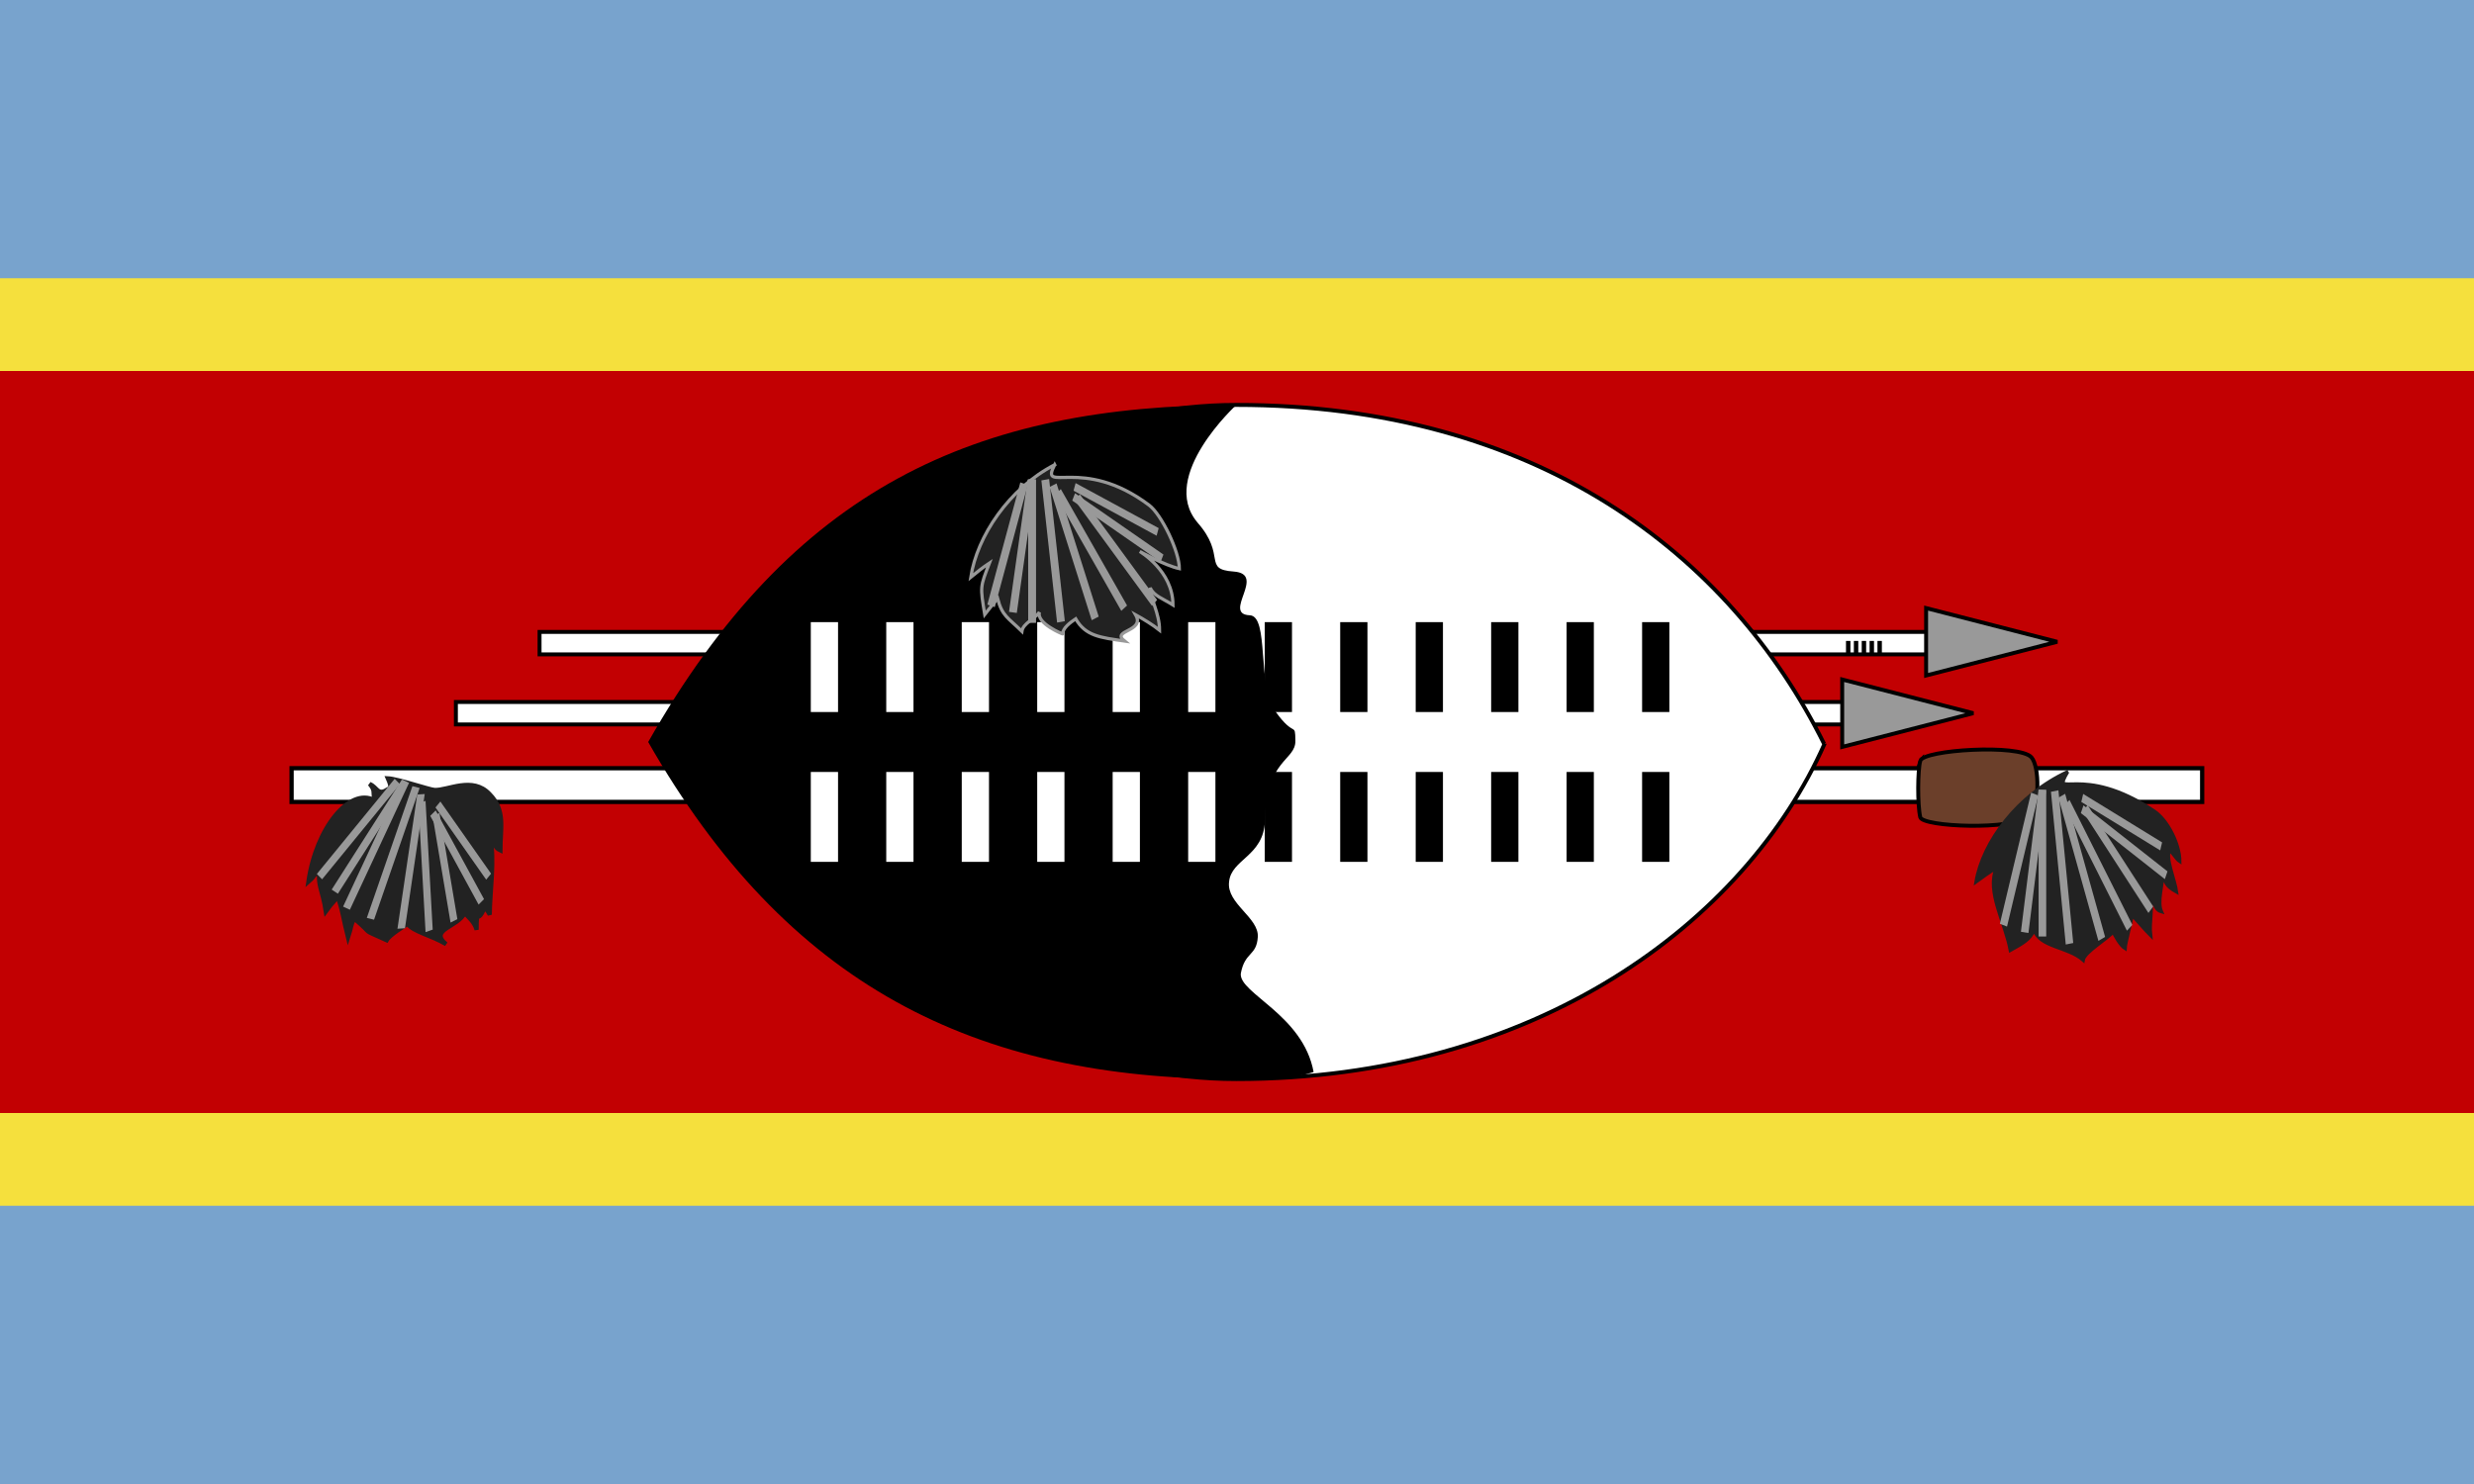 <?xml version="1.0" encoding="UTF-8" standalone="no"?>
<svg
   width="1000"
   height="600"
   version="1.1"
   id="svg44"
   sodipodi:docname="sz.svg"
   inkscape:version="1.3.2 (091e20e, 2023-11-25, custom)"
   xmlns:inkscape="http://www.inkscape.org/namespaces/inkscape"
   xmlns:sodipodi="http://sodipodi.sourceforge.net/DTD/sodipodi-0.dtd"
   xmlns="http://www.w3.org/2000/svg"
   xmlns:svg="http://www.w3.org/2000/svg">
  <defs
     id="defs44" />
  <sodipodi:namedview
     id="namedview44"
     pagecolor="#505050"
     bordercolor="#eeeeee"
     borderopacity="1"
     inkscape:showpageshadow="0"
     inkscape:pageopacity="0"
     inkscape:pagecheckerboard="0"
     inkscape:deskcolor="#505050"
     inkscape:zoom="0.35885669"
     inkscape:cx="-544.78572"
     inkscape:cy="500.19967"
     inkscape:window-width="2560"
     inkscape:window-height="1417"
     inkscape:window-x="3832"
     inkscape:window-y="313"
     inkscape:window-maximized="1"
     inkscape:current-layer="svg44" />
  <path
     fill="#78a3cd"
     d="M 0,0 H 1000 V 600 H 0 Z"
     id="path1"
     style="stroke-width:1.054" />
  <path
     fill="#f5e03d"
     d="m 0,112.5 h 1000 v 375 H 0 Z"
     id="path2"
     style="stroke-width:1.054" />
  <path
     fill="#c20002"
     d="M 0,150 H 1000 V 450 H 0 Z"
     id="path3"
     style="stroke-width:1.054" />
  <g
     fill="#ffffff"
     stroke="#000000"
     id="g10"
     transform="matrix(1.06,0,0,1.06,22.76,-18)">
    <path
       stroke-width="1.5"
       d="M 184.275,258.009 H 719.97 v 8.571 H 184.275 Z"
       id="path4" />
    <path
       fill="#d8d8d8"
       stroke-width="1.5"
       d="m 683.204,262.2 h 0.18 v 4 h -0.18 z m 11.997,0 h 0.18 v 4 h -0.18 z m -3,0 h 0.18 v 4 h -0.18 z m -3,0 h 0.18 v 4 h -0.18 z m -3,0 h 0.18 v 4 h -0.18 z"
       id="path5" />
    <path
       stroke-width="1.5"
       d="m 152.372,284.735 h 535.695 v 8.57 H 152.371 Z"
       id="path6" />
    <path
       fill="#999999"
       stroke-width="1.5"
       d="m 681.002,276.155 v 25.713 L 731,289.01 Z M 713,248.92 v 25.712 l 49.999,-12.856 z"
       id="path7" />
    <path
       fill-rule="evenodd"
       stroke="none"
       d="m 361.21,242.676 9.417,-36.322 6.728,43.72 -1.346,-51.794 16.815,53.813 -12.106,-51.121 20.851,49.102 -10.089,-51.794"
       id="path8" />
    <path
       stroke-width="1.62"
       d="m 89.718,310 h 728.55 v 12.857 H 89.718 Z"
       id="path9" />
    <path
       stroke-width="1.512"
       d="m 674.209,300.829 c -30.076,67.741 -109.936,127.737 -224.224,127.737 -100.002,0 -171.42,-85.712 -214.29,-128.566 42.857,-42.861 114.282,-128.574 214.29,-128.574 114.282,0 188.08,56.789 224.115,129.274 h 0.3 -0.1 l -0.1,0.1 z"
       id="path10" />
  </g>
  <path
     d="m 483.892,211.119 c 12.086,13.592 1.994,19.074 14.787,19.965 13.491,0.991 -4.853,17.217 6.496,17.682 7.934,0.347 2.773,28.474 10.409,38.933 7.78,10.903 7.88,3.908 8.017,11.784 0.135,8.147 -11.906,7.326 -12.279,32.42 -0.625,14.463 -13.705,15.388 -14.534,24.695 -1.03,8.752 12.094,14.379 11.623,22.214 -0.483,7.812 -5.237,5.876 -6.872,14.785 -0.837,8.003 25.208,16.7 29.425,39.843 -7.823,2.558 -14.396,2.827 -31.218,2.84 -105.984,0.076 -181.705,-38.101 -237.743,-136.28 58.179,-102.481 131.751,-136.297 237.759,-136.297 0,0 -31.464,28.75 -15.853,47.406 z"
     id="path11"
     style="stroke-width:1.06" />
  <g
     stroke="#ffffff"
     id="g13"
     transform="matrix(1.06,0,0,1.06,22.76,-18)">
    <path
       fill="#6b3f2a"
       stroke="#000000"
       stroke-width="1.5"
       d="m 710.77,307.167 c 1.173,-4.21 37.797,-6.48 42.377,-1.344 3.168,3.554 3.261,18.747 -1.008,22.533 -6.135,5.442 -40.512,4.026 -41.367,0.338 -1.1,-4.748 -0.995,-17.968 -0.002,-21.527 z"
       id="path12" />
    <path
       stroke-width="10.39"
       d="M 292.9,288.566 V 254.28 m 28.77,0 v 34.286 m 28.793,-34.286 v 34.286 M 292.9,345.716 V 311.43 m 28.77,0 v 34.286 m 28.793,-34.286 v 34.286 m 28.774,-57.15 V 254.28 m 28.77,0 v 34.286 M 436.8,254.28 v 34.286 m -57.563,57.15 V 311.43 m 28.77,0 v 34.286 M 436.8,311.43 v 34.286"
       id="path13" />
  </g>
  <path
     stroke="#000000"
     stroke-width="11.013"
     d="m 516.721,287.88 v -36.343 m 30.498,0 v 36.343 m 30.52,-36.343 v 36.343 m -61.018,60.579 v -36.343 m 30.498,0 v 36.343 m 30.52,-36.343 v 36.343 m 30.499,-60.579 v -36.343 m 30.496,0 v 36.343 m 30.52,-36.343 v 36.343 m -61.017,60.579 v -36.343 m 30.496,0 v 36.343 m 30.521,-36.343 v 36.343"
     id="path14" />
  <g
     fill="#222222"
     id="g17"
     transform="matrix(1.06,0,0,1.06,22.76,-18)">
    <g
       stroke="#222222"
       id="g16">
      <path
         stroke-width="1.282"
         d="m 767.025,311.311 c -6.492,11.244 4.982,-3.74 32.978,15.084 5.188,3.497 9.721,12.734 9.721,19.139 -1.317,-0.881 -2.295,-2.841 -3.745,-4.115 -2.031,2.035 1.939,11.366 2.52,15.775 -4.377,-2.449 -3.956,-3.609 -5.41,-6.619 0.29,3.639 -2.096,10.297 -0.355,14.157 -3.45,-0.986 -2.548,-5.78 -4.349,-6.338 1.225,4.368 -0.395,10.467 0.213,15.378 -2.015,-1.995 -6.181,-6.921 -7.118,-7.727 -0.157,2.338 -2.532,10.502 -2.616,12.713 -1.71,-1.033 -4.193,-5.335 -4.478,-6.42 -2.126,2.671 -11.026,7.829 -11.51,10.838 -5.822,-5.142 -16.699,-4.883 -18.64,-11.529 -1.716,3.772 -4.2,5.046 -9.11,7.8 -1.939,-10.533 -9.194,-22.372 -5.314,-31.401 -2.75,1.63 -5.013,3.261 -7.761,5.267 2.604,-15.255 15.88,-33.143 34.979,-42.002 z"
         id="path15" />
      <path
         stroke-width="1.6"
         d="m 121.174,322.141 c -0.363,-3.274 0.338,-3.666 -1.677,-6.135 2.933,1.227 3.044,4.488 6.61,2.174 1.309,-0.678 1.88,-0.7 0.289,-4.337 3.718,0.173 15.894,4.348 17.844,4.444 5.12,0.236 14.466,-5.378 20.953,1.525 6.227,6.294 4.148,12.826 4.148,21.543 -2.502,-1.199 -1.296,-1.79 -3.951,-4.907 1.99,7.619 -0.106,21.356 -0.106,29.436 -1.022,-1.948 -0.872,-1.103 -1.871,-3.12 -2.655,7.375 -3.146,0.149 -3.146,8.866 -0.958,-3.418 -3.397,-4.714 -4.463,-6.512 -2.58,5.6 -13.836,6.349 -7.166,11.993 -6.02,-3.53 -12.023,-4.504 -14.753,-7.679 -1.177,0.759 -6.82,4.213 -7.914,6.182 -10.585,-4.87 -4.109,-1.249 -12.402,-8.266 -1.435,2.942 -0.781,2.516 -2.332,7.304 -1.679,-6.651 -2.138,-10.877 -4.026,-15.767 -1.629,2.71 -1.484,1.671 -4.442,5.768 -1.224,-8.102 -3.216,-10.014 -2.428,-15.375 -3.144,2.218 -1.086,1.32 -4.229,4.05 2.978,-20.76 15.837,-36.101 25.065,-31.188 z"
         id="path16" />
    </g>
    <path
       stroke="#999999"
       stroke-width="1.239"
       d="m 380.7,194.25 c -5.937,11.482 10.395,-3.819 35.997,15.404 4.745,3.571 11.546,17.68 11.546,24.22 -5.451,-1.16 -15.104,-6.54 -15.104,-6.54 0,0 12.673,7.31 12.673,20.39 -4.002,-2.502 -7.349,-3.472 -8.68,-6.544 0,4.234 3.56,9.623 3.56,16.163 -2.435,-1.956 -6.384,-4.365 -9.125,-5.862 3.776,6.54 -9.571,5.773 -4.238,10.008 -9.327,-1.349 -14.834,-1.926 -18.61,-8.466 -2.001,1.348 -4.909,3.466 -4.987,5.723 0.294,0.245 -10.162,-4.03 -8.83,-8.256 -1.944,2.727 -6.253,4.226 -6.697,7.3 -5.323,-5.25 -7.512,-5.791 -9.288,-12.579 -2.365,3.073 -2.514,3.073 -4.88,6.147 -1.774,-10.757 -1.774,-10.373 1.775,-19.592 -2.514,1.665 -4.584,3.33 -7.098,5.38 2.38,-15.578 14.523,-33.845 31.988,-42.892 z"
       id="path17" />
  </g>
  <g
     fill="#999999"
     stroke="#999999"
     id="g44"
     transform="matrix(1.06,0,0,1.06,22.76,-18)">
    <path
       d="m 273.401,250.158 h 2 v 47.141 h -2 z"
       transform="matrix(0.945,0.327,-0.261,0.968,174.866,-129.923)"
       id="path18" />
    <path
       d="m 295.46,256.853 h 2 v 48.719 h -2 z"
       transform="matrix(0.733,-0.68,0.508,0.893,34.417,177.227)"
       id="path19" />
    <path
       d="m 285.363,282.652 h 2 v 53.438 h -2 z"
       transform="matrix(0.984,-0.177,0.11,0.996,64.292,-30.382)"
       id="path20" />
    <path
       d="m 302.024,250.314 h 2 v 47.48 h -2 z"
       transform="matrix(0.643,-0.766,0.608,0.831,42.596,231.193)"
       id="path21" />
    <path
       d="m 290.965,272.571 h 2 v 51.532 h -2 z"
       transform="matrix(0.889,-0.458,0.306,0.967,37.273,72.683)"
       id="path22" />
    <path
       d="m 371.096,200.298 h 2 v 53.764 h -2 z"
       id="path23" />
    <path
       d="m 302.024,179.445 h 2 v 34.037 h -2 z"
       transform="matrix(0.259,-0.966,0.904,0.49,148.043,407.736)"
       id="path24" />
    <path
       d="m 370.811,200.42 1.98,0.279 -6.958,49.513 -1.98,-0.278 z"
       id="path25" />
    <path
       d="m 302.024,204.799 h 2 v 38.847 h -2 z"
       transform="matrix(0.358,-0.934,0.846,0.587,106.617,369.615)"
       id="path26" />
    <path
       d="m 252.817,242.26 h 1.849 v 45.652 h -1.849 z"
       transform="matrix(0.705,0.709,-0.636,0.778,104.901,-52.938)"
       id="path27" />
    <path
       d="m 279.221,243.392 h 1.89 v 46.165 h -1.89 z"
       transform="matrix(0.942,-0.335,0.058,1.041,-138.571,163.946)"
       id="path28" />
    <path
       d="m 262.622,275.036 h 1.84 v 51.999 h -1.84 z"
       transform="matrix(0.969,0.246,-0.328,0.948,-28.156,-7.903)"
       id="path29" />
    <path
       d="m 287.542,201.58 h 1.904 v 38.236 h -1.904 z"
       transform="matrix(0.894,-0.449,0.174,1.032,-148.093,249.748)"
       id="path30" />
    <path
       d="m 270.789,262.279 h 1.861 v 49.587 h -1.861 z"
       transform="matrix(0.998,-0.065,-0.149,1.012,-93.111,72.677)"
       id="path31" />
    <path
       d="m 132.188,315.027 1.665,0.776 -22.153,47.508 -1.665,-0.776 z"
       id="path32" />
    <path
       d="m 293.355,165.444 h 1.943 v 31.381 h -1.943 z"
       transform="matrix(0.632,-0.775,0.597,0.85,-138.965,411.742)"
       id="path33" />
    <path
       d="m 341.269,181.392 h 1.839 v 48.689 h -1.839 z"
       transform="matrix(0.834,0.552,-0.538,0.843,-55.141,-26.194)"
       id="path34" />
    <path
       d="m 292.333,189.481 h 1.935 v 35.942 h -1.935 z"
       transform="matrix(0.706,-0.709,0.499,0.916,-157.742,361.98)"
       id="path35" />
    <path
       d="m 263.38,264.949 h 1.927 v 49.927 h -1.927 z"
       transform="matrix(0.931,0.365,-0.234,0.982,570.183,-36.324)"
       id="path36" />
    <path
       d="m 298.208,259.652 h 2.017 v 49.249 h -2.017 z"
       transform="matrix(0.689,-0.724,0.477,0.949,436.87,293.879)"
       id="path37" />
    <path
       d="m 272.02,302.535 h 1.906 v 57.197 h -1.906 z"
       transform="matrix(0.98,-0.199,0.097,1.001,465.221,70.686)"
       id="path38" />
    <path
       d="m 309.541,222.082 h 2.05 v 42.124 h -2.05 z"
       transform="matrix(0.595,-0.804,0.58,0.897,460.364,376.222)"
       id="path39" />
    <path
       d="m 284.244,284.681 h 1.954 v 53.823 h -1.954 z"
       transform="matrix(0.863,-0.505,0.278,0.996,439.588,181.49)"
       id="path40" />
    <path
       d="m 756.404,318.685 h 1.899 v 55 h -1.899 z"
       id="path41" />
    <path
       d="m 322.286,171.577 h 2.134 v 32.544 h -2.134 z"
       transform="matrix(0.23,-0.973,0.897,0.551,544.709,541.691)"
       id="path42" />
    <path
       d="m 353.157,199.711 h 1.903 v 53.607 h -1.903 z"
       transform="matrix(0.988,0.157,-0.123,0.993,431.949,64.977)"
       id="path43" />
    <path
       d="m 320.062,197.18 h 2.12 v 37.402 h -2.12 z"
       transform="matrix(0.321,-0.947,0.834,0.656,505.4,500.712)"
       id="path44" />
  </g>
</svg>
